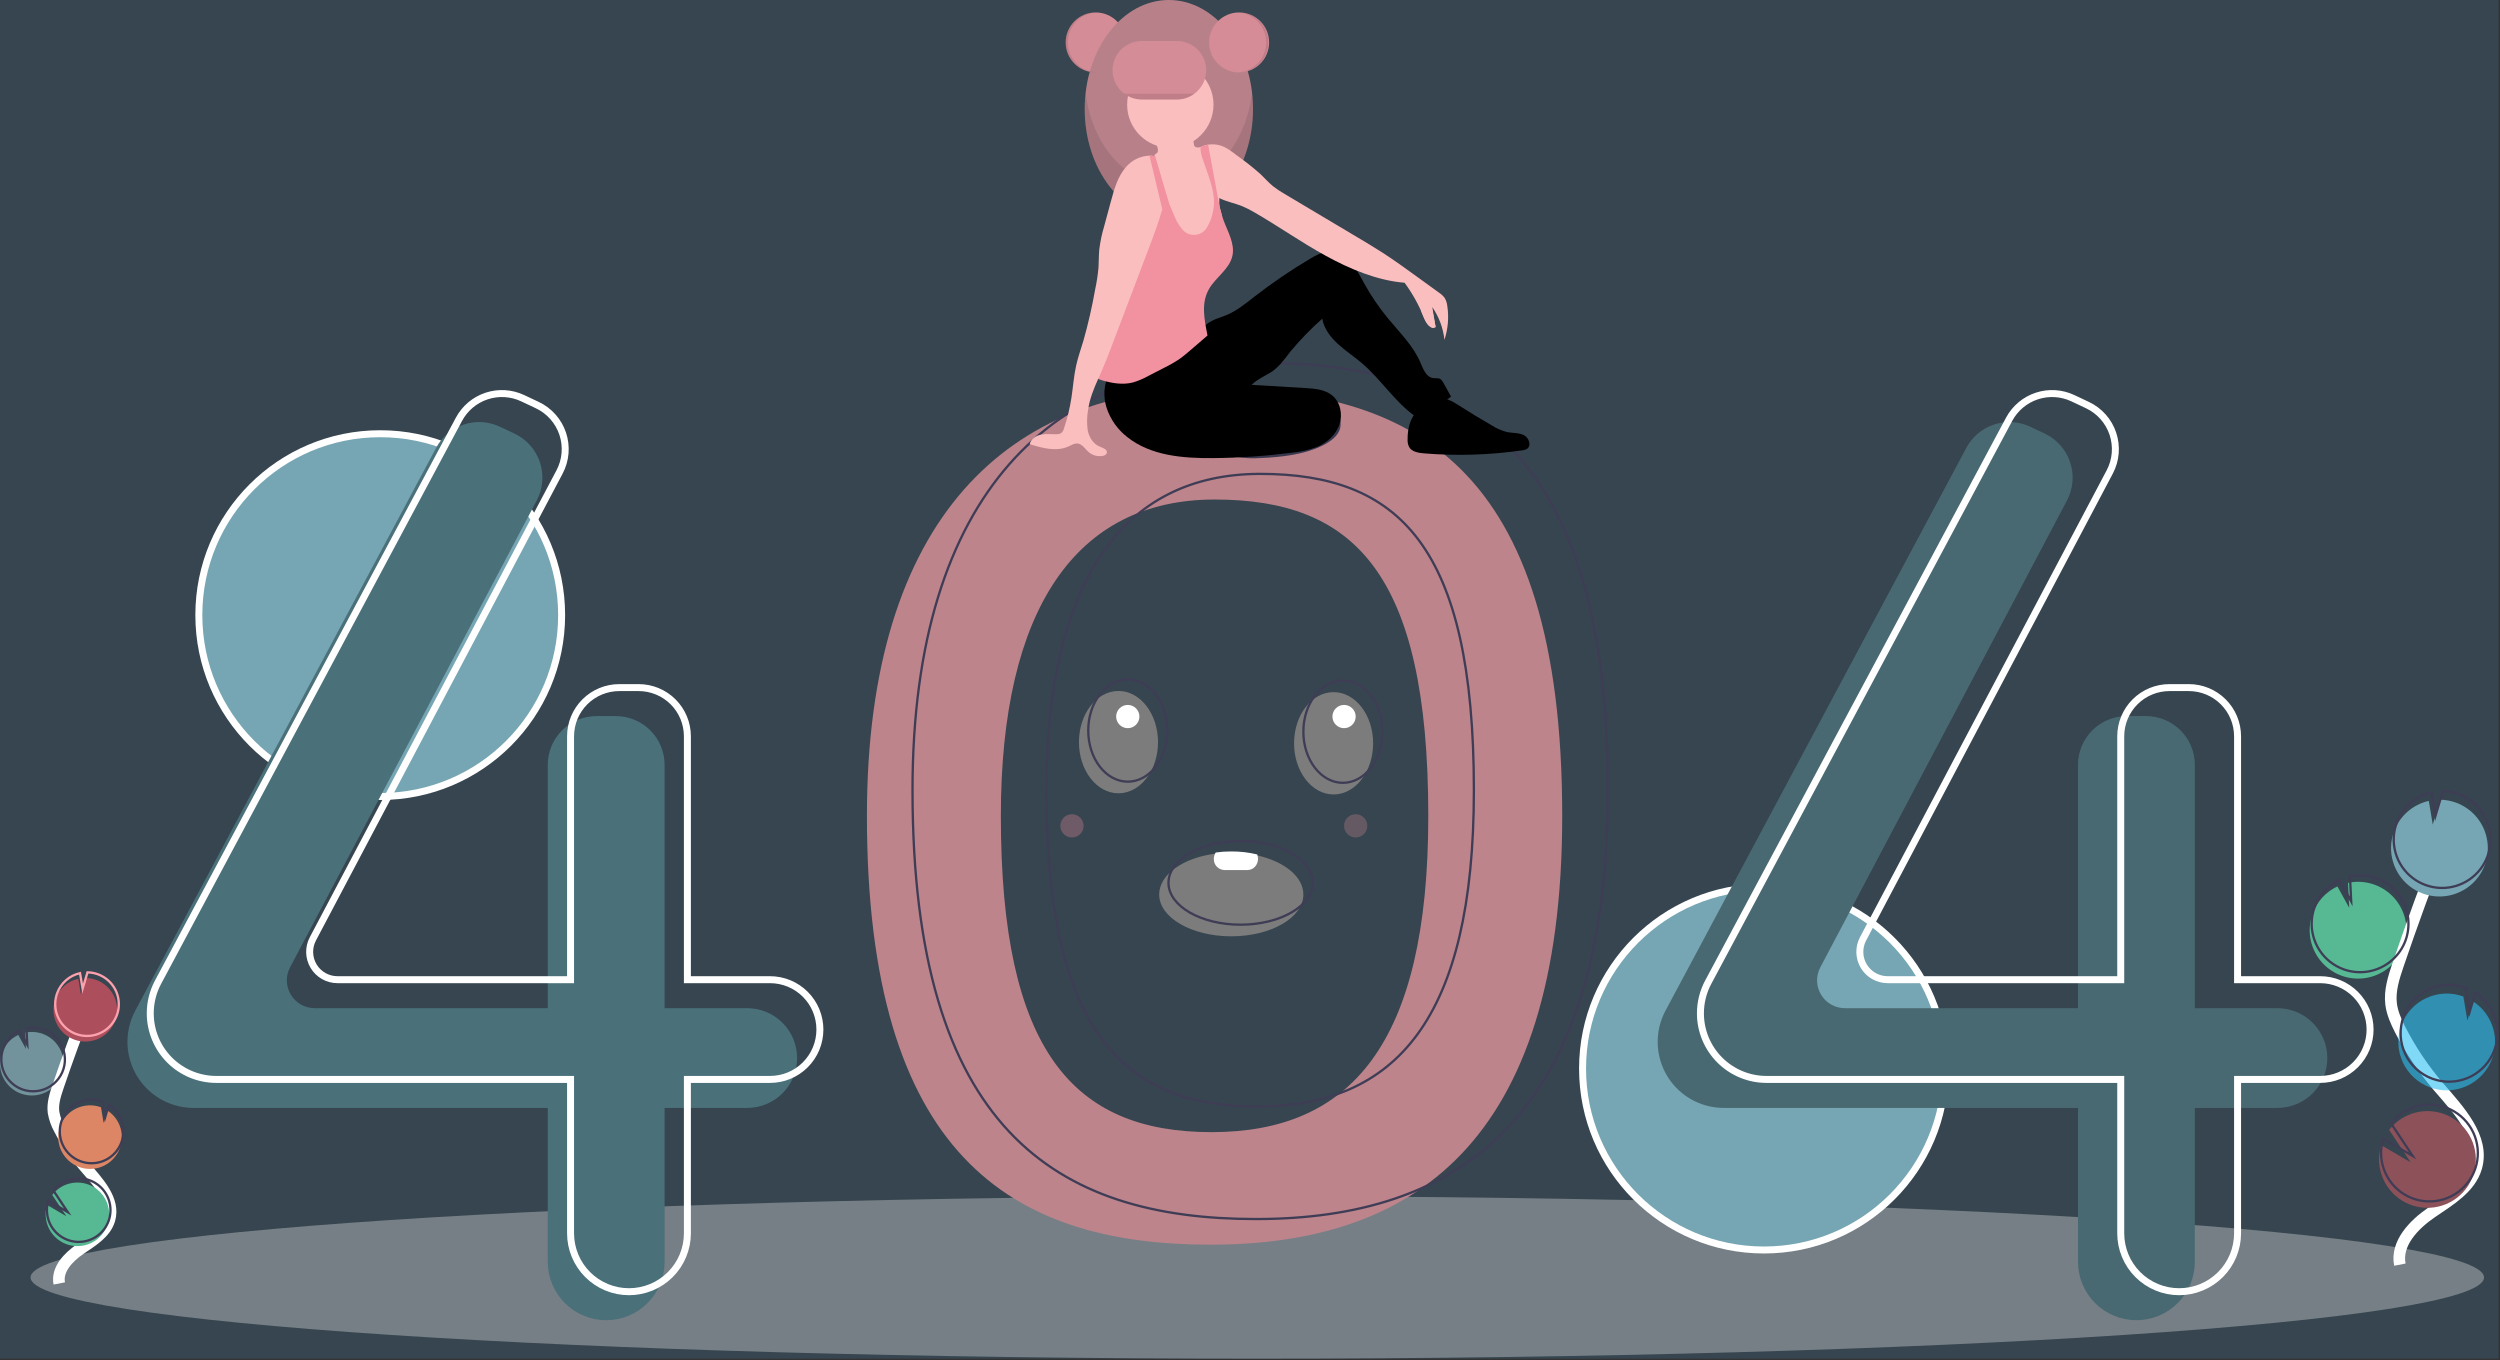 <svg width="1075" height="585" viewBox="0 0 1075 585" fill="none" xmlns="http://www.w3.org/2000/svg">
<rect x="0" y="0" width="1075" height="585" fill="#333333" stroke="none"/>
<g clip-path="url(#clip0)">
<rect width="1074.39" height="584.231" fill="#36454F"/>
<path d="M540.644 584.231C831.974 584.231 1068.14 568.596 1068.14 549.309C1068.14 530.023 831.974 514.388 540.644 514.388C249.313 514.388 13.144 530.023 13.144 549.309C13.144 568.596 249.313 584.231 540.644 584.231Z" fill="#757F85"/>
<circle cx="163.5" cy="264.5" r="78" fill="#76A6B3" stroke="white" stroke-width="3"/>
<circle cx="758.5" cy="459.5" r="78" fill="#76A6B3" stroke="white" stroke-width="3"/>
<path d="M520.426 167.01C434.482 167.01 372.775 222.149 372.775 350.808C372.775 496.621 434.482 535.218 520.426 535.218C606.37 535.218 671.753 492.945 671.753 350.808C671.753 198.868 606.37 167.01 520.426 167.01ZM520.991 486.818C461.464 486.818 430.365 451.895 430.365 350.902C430.365 261.79 462.737 214.797 522.264 214.797C581.791 214.797 614.163 245.665 614.163 350.902C614.163 449.349 580.518 486.818 520.991 486.818Z" fill="#BD848C"/>
<path d="M540.031 155.982C454.087 155.982 392.38 211.121 392.38 339.78C392.38 485.593 454.087 524.19 540.031 524.19C625.975 524.19 691.358 481.917 691.358 339.78C691.358 187.84 625.975 155.982 540.031 155.982ZM540.596 475.79C481.069 475.79 449.97 440.867 449.97 339.874C449.97 250.762 482.342 203.769 541.869 203.769C601.396 203.769 633.768 234.637 633.768 339.874C633.768 438.321 600.123 475.79 540.596 475.79V475.79Z" stroke="#3F3D56" stroke-miterlimit="10"/>
<path d="M321.311 433.517H285.777V328.877C285.777 323.32 283.569 317.989 279.639 314.059C275.709 310.129 270.379 307.922 264.821 307.922H256.495C253.743 307.922 251.018 308.464 248.475 309.517C245.933 310.57 243.623 312.113 241.677 314.059C239.731 316.005 238.187 318.315 237.134 320.858C236.081 323.4 235.539 326.125 235.539 328.877V433.517H135.309C133.247 433.517 131.22 432.984 129.425 431.97C127.629 430.955 126.127 429.494 125.062 427.728C123.998 425.962 123.408 423.951 123.35 421.89C123.292 419.829 123.768 417.788 124.731 415.965L230.813 215.184C232.136 212.681 232.938 209.936 233.17 207.114C233.402 204.293 233.06 201.453 232.165 198.768C231.27 196.082 229.839 193.605 227.961 191.487C226.082 189.37 223.793 187.654 221.233 186.445L214.971 183.488C210.108 181.192 204.549 180.853 199.443 182.541C194.338 184.23 190.077 187.816 187.542 192.558L58.16 434.591C55.957 438.712 54.804 443.314 54.804 447.987C54.804 451.719 55.539 455.414 56.967 458.861C58.395 462.309 60.488 465.441 63.127 468.08C65.766 470.719 68.898 472.812 72.346 474.24C75.793 475.668 79.488 476.403 83.22 476.403H235.539V542.57C235.539 545.869 236.189 549.135 237.451 552.183C238.713 555.23 240.563 557.999 242.896 560.332C245.229 562.664 247.998 564.515 251.045 565.777C254.093 567.039 257.359 567.689 260.658 567.689C263.956 567.689 267.223 567.039 270.27 565.777C273.318 564.515 276.087 562.664 278.42 560.332C280.752 557.999 282.602 555.23 283.865 552.183C285.127 549.135 285.777 545.869 285.777 542.57V476.403H321.311C326.998 476.403 332.452 474.144 336.474 470.122C340.495 466.101 342.754 460.647 342.754 454.96C342.754 449.273 340.495 443.819 336.474 439.797C332.452 435.776 326.998 433.517 321.311 433.517Z" fill="#4A707A"/>
<path d="M331.114 421.264H295.58V316.624C295.58 313.872 295.038 311.147 293.984 308.605C292.931 306.062 291.388 303.752 289.442 301.806C287.496 299.86 285.186 298.317 282.643 297.263C280.101 296.21 277.376 295.668 274.624 295.668H266.297C260.74 295.668 255.409 297.876 251.479 301.806C247.549 305.736 245.342 311.066 245.342 316.624V421.264H145.111C143.05 421.264 141.023 420.731 139.227 419.716C137.432 418.702 135.929 417.241 134.865 415.475C133.801 413.709 133.211 411.698 133.153 409.637C133.095 407.576 133.571 405.535 134.534 403.712L240.616 202.931C241.939 200.428 242.74 197.683 242.973 194.861C243.205 192.04 242.863 189.2 241.968 186.514C241.073 183.828 239.642 181.352 237.763 179.234C235.884 177.116 233.596 175.401 231.036 174.192L224.774 171.235C219.911 168.939 214.352 168.6 209.246 170.288C204.141 171.976 199.879 175.563 197.344 180.305L67.963 422.338C65.76 426.459 64.607 431.06 64.607 435.734C64.607 443.27 67.601 450.498 72.93 455.827C78.259 461.156 85.486 464.15 93.023 464.15H245.342V530.317C245.342 533.616 245.991 536.882 247.254 539.93C248.516 542.977 250.366 545.746 252.699 548.079C255.031 550.411 257.8 552.262 260.848 553.524C263.895 554.786 267.162 555.436 270.461 555.436C277.123 555.436 283.512 552.789 288.222 548.079C292.933 543.368 295.58 536.979 295.58 530.317V464.15H331.114C333.93 464.15 336.718 463.595 339.32 462.517C341.921 461.44 344.285 459.86 346.276 457.869C348.268 455.878 349.847 453.514 350.925 450.913C352.002 448.311 352.557 445.523 352.557 442.707C352.557 439.891 352.002 437.102 350.925 434.501C349.847 431.899 348.268 429.535 346.276 427.544C344.285 425.553 341.921 423.973 339.32 422.896C336.718 421.818 333.93 421.264 331.114 421.264Z" stroke="white" stroke-width="3" stroke-miterlimit="10"/>
<path d="M979.308 433.517H943.773V328.877C943.773 323.32 941.566 317.989 937.636 314.059C933.706 310.129 928.375 307.922 922.818 307.922H914.491C911.739 307.922 909.014 308.464 906.472 309.517C903.929 310.57 901.619 312.113 899.673 314.059C897.727 316.005 896.184 318.315 895.131 320.858C894.077 323.4 893.535 326.125 893.535 328.877V433.517H793.305C791.243 433.517 789.216 432.984 787.421 431.97C785.626 430.955 784.123 429.494 783.059 427.728C781.995 425.962 781.405 423.951 781.347 421.89C781.289 419.829 781.764 417.788 782.728 415.965L888.81 215.184C890.133 212.681 890.934 209.936 891.167 207.114C891.399 204.293 891.057 201.453 890.162 198.768C889.266 196.082 887.836 193.605 885.957 191.487C884.078 189.37 881.79 187.654 879.23 186.445L872.967 183.488C868.105 181.192 862.546 180.853 857.44 182.541C852.334 184.23 848.073 187.816 845.538 192.558L716.157 434.591C713.953 438.712 712.801 443.314 712.801 447.987C712.801 455.523 715.795 462.751 721.124 468.08C726.453 473.409 733.68 476.403 741.217 476.403H893.535V542.57C893.535 549.232 896.182 555.621 900.893 560.332C905.603 565.043 911.992 567.689 918.654 567.689C925.316 567.689 931.705 565.043 936.416 560.332C941.127 555.621 943.773 549.232 943.773 542.57V476.403H979.308C984.995 476.403 990.449 474.144 994.47 470.122C998.492 466.101 1000.75 460.647 1000.75 454.96C1000.75 449.273 998.492 443.819 994.47 439.797C990.449 435.776 984.995 433.517 979.308 433.517Z" fill="#496972"/>
<path d="M997.688 421.264H962.153V316.624C962.153 311.066 959.946 305.736 956.016 301.806C952.086 297.876 946.755 295.668 941.198 295.668H932.871C930.119 295.668 927.394 296.21 924.852 297.263C922.309 298.317 919.999 299.86 918.053 301.806C916.107 303.752 914.564 306.062 913.51 308.605C912.457 311.147 911.915 313.872 911.915 316.624V421.264H811.685C809.623 421.264 807.596 420.731 805.801 419.716C804.006 418.702 802.503 417.241 801.439 415.475C800.374 413.709 799.785 411.698 799.727 409.637C799.669 407.576 800.144 405.535 801.108 403.712L907.19 202.931C908.513 200.428 909.314 197.683 909.547 194.861C909.779 192.04 909.437 189.2 908.542 186.514C907.646 183.828 906.216 181.352 904.337 179.234C902.458 177.116 900.17 175.401 897.61 174.192L891.347 171.235C886.485 168.939 880.925 168.6 875.82 170.288C870.714 171.976 866.453 175.563 863.918 180.305L734.536 422.338C732.333 426.459 731.181 431.06 731.181 435.734C731.181 443.27 734.174 450.498 739.503 455.827C744.832 461.156 752.06 464.15 759.596 464.15H911.915V530.317C911.915 536.979 914.562 543.368 919.272 548.079C923.983 552.789 930.372 555.436 937.034 555.436C943.696 555.436 950.085 552.789 954.796 548.079C959.507 543.368 962.153 536.979 962.153 530.317V464.15H997.688C1000.5 464.15 1003.29 463.595 1005.89 462.517C1008.5 461.44 1010.86 459.86 1012.85 457.869C1014.84 455.878 1016.42 453.514 1017.5 450.913C1018.58 448.311 1019.13 445.523 1019.13 442.707C1019.13 437.02 1016.87 431.565 1012.85 427.544C1008.83 423.523 1003.37 421.264 997.688 421.264Z" stroke="white" stroke-width="3" stroke-miterlimit="10"/>
<path d="M471.141 31.152C478.266 31.152 484.042 25.376 484.042 18.25C484.042 11.125 478.266 5.349 471.141 5.349C464.016 5.349 458.24 11.125 458.24 18.25C458.24 25.376 464.016 31.152 471.141 31.152Z" fill="#D48C97"/>
<path d="M502.607 93.769C522.592 93.769 538.793 72.778 538.793 46.885C538.793 20.991 522.592 0 502.607 0C482.622 0 466.421 20.991 466.421 46.885C466.421 72.778 482.622 93.769 502.607 93.769Z" fill="#B8818A"/>
<path opacity="0.1" d="M502.608 79.61C484.48 79.61 469.466 62.339 466.832 39.805C466.558 42.155 466.421 44.519 466.421 46.885C466.421 72.778 482.623 93.769 502.608 93.769C522.593 93.769 538.794 72.778 538.794 46.885C538.794 44.519 538.657 42.155 538.383 39.805C535.749 62.339 520.735 79.61 502.608 79.61Z" fill="black"/>
<path d="M576.242 184.189C575.465 187.382 572.114 189.94 568.403 191.727C560.601 195.483 550.978 196.605 541.643 196.981C539.262 197.126 536.873 197.081 534.499 196.849C529.898 196.404 525.582 194.42 522.248 191.217C522.01 191.062 521.816 190.849 521.682 190.599C521.549 190.348 521.481 190.067 521.486 189.783C521.49 189.499 521.566 189.221 521.707 188.975C521.848 188.728 522.05 188.521 522.292 188.374C527.262 182.915 535.554 179.567 543.908 177.157C550.243 175.33 561.29 170.597 568.198 171.235C574.89 171.854 577.223 180.157 576.242 184.189Z" fill="#3F3D56"/>
<path opacity="0.1" d="M576.242 184.189C575.465 187.382 572.114 189.94 568.403 191.727C560.601 195.483 550.978 196.605 541.643 196.981C539.262 197.126 536.873 197.081 534.499 196.849C529.898 196.404 525.582 194.42 522.248 191.217C522.01 191.062 521.816 190.849 521.682 190.599C521.549 190.348 521.481 190.067 521.486 189.783C521.49 189.499 521.566 189.221 521.707 188.975C521.848 188.728 522.05 188.521 522.292 188.374C527.262 182.915 535.554 179.567 543.908 177.157C550.243 175.33 561.29 170.597 568.198 171.235C574.89 171.854 577.223 180.157 576.242 184.189Z" fill="black"/>
<path d="M477.044 160.321C474.662 164.989 474.231 170.411 475.845 175.396C477.487 180.344 480.559 184.693 484.674 187.893C494.769 195.985 508.662 197.098 521.599 196.986C532.937 196.887 544.259 196.111 555.504 194.662C559.273 194.328 562.976 193.468 566.506 192.108C570.728 190.281 574.439 186.93 575.942 182.582C577.445 178.234 576.378 172.909 572.808 170.008C569.671 167.458 565.345 167.107 561.31 166.865L538.222 165.477C540.503 163.169 543.541 161.863 546.318 160.185C550.004 157.959 552.452 154.22 555.131 150.85C559.26 145.916 563.752 141.297 568.57 137.033C569.321 141.344 572.048 144.883 575.257 147.857C578.467 150.831 582.166 153.226 585.501 156.057C593.58 162.916 599.397 172.224 607.893 178.558C613.738 177.022 619.202 174.294 623.942 170.546L620.64 164.564C620.365 163.949 619.936 163.414 619.395 163.011C618.461 162.436 617.256 162.733 616.17 162.57C613.27 162.135 612.003 158.786 610.864 156.083C607.739 148.661 601.756 142.903 596.647 136.679C592.875 132.084 589.529 127.157 586.651 121.956C584.934 118.854 583.363 115.625 581.033 112.953C578.704 110.281 575.44 108.18 571.895 108.172C568.763 108.166 565.874 109.756 563.181 111.355C554.978 116.227 547.086 121.604 539.55 127.454C535.607 130.516 531.687 133.751 527.061 135.628C525.114 136.419 523.061 136.959 521.192 137.92C517.919 139.605 515.435 142.455 512.761 144.985C503.223 154.008 490.165 159.854 477.044 160.321Z" fill="black"/>
<path d="M525.32 96.098C525.213 98.856 524.626 101.575 523.586 104.131C523.059 105.407 522.275 106.56 521.282 107.518C520.29 108.477 519.111 109.221 517.818 109.704C515.983 110.196 514.059 110.258 512.195 109.887C510.57 109.717 509.004 109.183 507.614 108.326C505.449 106.837 504.37 104.182 503.976 101.583C503.583 98.987 503.759 96.334 503.507 93.719C503.262 91.607 502.86 89.516 502.305 87.464C502.135 86.781 501.962 86.101 501.792 85.421C501.626 84.742 501.462 84.062 501.311 83.382C501.173 82.744 501.044 82.102 500.933 81.457C500.842 80.912 500.76 80.365 500.701 79.814C500.645 78.182 500.374 76.564 499.892 75.003C499.44 73.991 498.874 73.033 498.205 72.149C497.919 71.74 497.642 71.331 497.387 70.906C496.65 69.802 496.307 68.482 496.415 67.159C496.445 66.954 496.495 66.753 496.563 66.558C496.588 66.482 496.616 66.406 496.648 66.334C496.931 66.257 497.191 66.112 497.405 65.912C497.62 65.712 497.782 65.463 497.878 65.186C497.986 64.59 497.935 63.977 497.73 63.408C497.495 62.612 497.173 61.845 496.771 61.12C496.506 60.642 495.609 59.78 495.603 59.232C495.59 58.131 497.743 57.243 498.614 56.809C501.275 55.477 504.242 54.875 507.211 55.066C509.115 55.195 511.179 55.78 512.23 57.376C513.174 58.813 513.048 60.676 513.451 62.347C513.493 62.59 513.596 62.818 513.75 63.011C513.955 63.198 514.213 63.317 514.489 63.351C514.955 63.444 515.433 63.463 515.905 63.408H515.908C516.033 63.398 516.157 63.38 516.28 63.354C517.015 63.218 517.71 62.918 518.312 62.476C518.703 62.372 519.096 62.287 519.492 62.221C519.508 62.22 519.524 62.217 519.54 62.212C521.116 67.187 521.321 72.52 522.611 77.586C523.249 80.107 524.165 82.596 524.294 85.189C524.304 85.302 524.307 85.418 524.31 85.535C524.329 86.369 524.263 87.209 524.297 88.039C524.309 88.413 524.351 88.786 524.423 89.153C524.564 89.744 524.74 90.326 524.949 90.897L524.958 90.925C525.018 91.107 525.074 91.293 525.122 91.479C525.156 91.614 525.188 91.746 525.213 91.882L525.216 91.891C525.449 93.281 525.484 94.698 525.32 96.098Z" fill="#FBBEBE"/>
<path d="M503.237 63.562C513.49 63.562 521.802 55.25 521.802 44.997C521.802 34.744 513.49 26.432 503.237 26.432C492.983 26.432 484.671 34.744 484.671 44.997C484.671 55.25 492.983 63.562 503.237 63.562Z" fill="#FBBEBE"/>
<path d="M621.103 146.148C620.565 141.083 618.764 136.234 615.867 132.045C616.348 134.909 616.831 137.771 617.314 140.632C616.713 140.806 616.075 140.801 615.477 140.617C614.878 140.433 614.347 140.079 613.948 139.597C613.166 138.621 612.568 137.511 612.182 136.321C610.073 131.085 607.315 126.135 603.973 121.586C592.154 120.601 580.47 115.702 570.077 109.99C559.681 104.282 549.951 97.439 539.693 91.488C537.915 90.413 536.062 89.467 534.149 88.656C530.939 87.369 527.337 86.702 524.294 85.189C524.089 85.088 523.885 84.981 523.683 84.871C522.996 84.497 522.345 84.06 521.739 83.565C521.411 83.299 521.1 83.013 520.807 82.709C519.289 80.943 518.085 78.929 517.248 76.756C515.615 73.143 515.033 68.785 513.403 65.173C514.152 64.473 514.994 63.879 515.905 63.408H515.908C516.04 63.339 516.172 63.272 516.308 63.209C516.953 62.906 517.623 62.66 518.312 62.476C518.702 62.372 519.096 62.288 519.492 62.221C519.508 62.22 519.524 62.217 519.539 62.212C521.378 61.912 523.261 62.061 525.03 62.646C527.617 63.521 529.797 65.267 531.972 66.919C535.504 69.408 538.892 72.095 542.119 74.968C543.913 76.686 545.549 78.574 547.478 80.135C549.081 81.372 550.771 82.492 552.535 83.486C562.972 89.704 573.411 95.921 583.85 102.136C587.384 104.241 590.92 106.347 594.376 108.574C599.624 111.96 604.684 115.629 609.74 119.295C612.72 121.454 615.699 123.613 618.677 125.774C619.654 126.397 620.512 127.19 621.21 128.115C621.827 129.165 622.21 130.336 622.333 131.548C623.081 136.444 622.659 141.447 621.103 146.148Z" fill="#FBBEBE"/>
<path d="M529.923 110.06C528.671 115.676 522.994 119.072 520.027 124.005C516.339 130.129 517.843 137.246 519.228 144.26C516.698 146.441 514.167 148.622 511.635 150.802C510.238 152.001 508.841 153.206 507.337 154.267C505.144 155.736 502.852 157.052 500.477 158.206C498.237 159.358 495.996 160.511 493.756 161.664C491.673 162.835 489.466 163.77 487.176 164.452C482.762 165.585 478.073 164.792 473.706 163.48C473.191 163.345 472.695 163.143 472.233 162.879C471.961 162.716 471.723 162.501 471.535 162.246C471.104 161.474 470.947 160.579 471.091 159.707C471.534 152.357 473.331 145.16 475.122 138.017C476.079 133.732 477.365 129.527 478.97 125.44C480.544 121.938 482.353 118.547 484.385 115.289C486.628 111.191 489.285 107.333 492.315 103.776C493.79 102.407 495.031 100.806 495.99 99.037C497.107 96.488 496.676 93.565 496.903 90.79C497.076 88.704 497.629 86.669 498.536 84.783V84.78C499.02 83.764 499.604 82.798 500.279 81.897C500.584 82.608 500.889 83.319 501.195 84.028C501.396 84.493 501.595 84.958 501.792 85.421C502.05 86.019 502.306 86.615 502.56 87.209C503.293 88.914 504.026 90.619 504.757 92.322C505.547 94.468 506.672 96.474 508.092 98.266C508.741 99.184 509.617 99.918 510.634 100.396C511.651 100.874 512.775 101.08 513.895 100.994C515.016 100.908 516.095 100.533 517.028 99.906C517.96 99.278 518.714 98.419 519.215 97.413C520.273 95.536 521.039 93.508 521.487 91.4C522.109 88.834 522.194 86.166 521.739 83.565C520.981 78.556 518.85 73.439 517.302 68.785C516.672 67.234 516.307 65.587 516.223 63.914C516.226 63.726 516.245 63.539 516.279 63.354C516.289 63.307 516.298 63.257 516.308 63.209C516.953 62.906 517.624 62.66 518.312 62.476C518.702 62.373 519.096 62.288 519.492 62.221C520.855 69.597 522.219 76.973 523.586 84.349C523.618 84.522 523.652 84.695 523.684 84.871C523.879 85.928 524.077 86.985 524.297 88.04C524.495 88.996 524.709 89.95 524.949 90.897L524.958 90.925C525.04 91.246 525.125 91.564 525.213 91.882L525.216 91.891C525.458 92.76 525.729 93.622 526.034 94.471C527.884 99.591 531.11 104.745 529.923 110.06Z" fill="#F291A0"/>
<path d="M605.267 188.993C605.209 190.075 605.419 191.154 605.877 192.136C607.039 194.259 609.827 194.742 612.24 194.941C626.332 196.099 640.51 195.667 654.505 193.653C655.265 193.601 656.001 193.372 656.657 192.985C658.647 191.59 657.42 188.19 655.247 187.102C653.074 186.013 650.496 186.276 648.112 185.804C645.743 185.208 643.488 184.23 641.434 182.908C636.599 180.13 631.835 177.234 627.141 174.22C624.346 172.425 621.048 170.51 617.901 171.574C609.376 174.458 605.211 179.796 605.267 188.993Z" fill="black"/>
<path d="M501.383 82.989V82.992C501.361 83.124 501.339 83.254 501.311 83.382C501.276 83.597 501.235 83.814 501.194 84.028C500.804 86.026 500.326 88.014 499.775 89.99C498.265 95.45 496.242 100.821 494.234 106.114C488.847 120.305 483.459 134.497 478.07 148.691C476.71 152.265 475.354 155.843 473.809 159.345C473.293 160.513 472.761 161.689 472.233 162.879C470.338 167.136 468.52 171.532 467.916 176.063C467.352 179.045 467.287 182.1 467.724 185.103C468.328 188.074 470.131 190.975 472.953 192.073C474.332 192.611 476.304 193.332 475.927 194.764C475.722 195.55 474.829 195.934 474.026 196.066C472.967 196.235 471.883 196.169 470.852 195.872C469.821 195.575 468.868 195.055 468.06 194.348C466.553 193.011 465.395 190.931 463.391 190.708C462.003 190.557 460.726 191.387 459.454 191.969C454.269 194.339 448.227 192.681 442.78 190.997C443.208 188.791 445.423 187.338 447.623 186.897C449.822 186.453 452.097 186.768 454.341 186.708C455.059 186.747 455.772 186.563 456.383 186.183C456.931 185.68 457.314 185.025 457.484 184.301C458.93 180.019 460.004 175.621 460.697 171.155C461.421 166.488 461.723 161.749 462.755 157.139C463.557 153.543 464.797 150.06 465.861 146.529C467.917 139.26 469.606 131.892 470.921 124.452C471.585 121.362 472.061 118.233 472.346 115.085C472.525 112.473 472.44 109.849 472.692 107.246C473.115 103.861 473.821 100.517 474.803 97.25C475.766 93.684 476.728 90.121 477.689 86.561C479.114 81.29 480.644 75.815 484.256 71.718C485.511 70.276 487.048 69.106 488.773 68.283C490.498 67.459 492.374 66.998 494.284 66.929C495.001 66.928 495.715 67.005 496.415 67.159C496.531 67.187 496.647 67.215 496.764 67.247C497.526 67.446 498.258 67.749 498.938 68.147C500.052 67.439 500.618 67.687 501.358 68.779C502.006 69.934 502.312 71.251 502.239 72.574C502.301 76.066 502.015 79.555 501.383 82.989Z" fill="#FBBEBE"/>
<path d="M502.607 87.162L502.56 87.209L502.305 87.464L499.776 89.99L498.536 84.783L494.285 66.929C495.001 66.928 495.715 67.005 496.415 67.158C496.445 66.954 496.495 66.753 496.563 66.557L496.764 67.246L498.205 72.149L500.933 81.457L501.383 82.989V82.992L502.607 87.162Z" fill="#F291A0"/>
<path d="M518.661 30.203C518.659 31.856 518.331 33.493 517.696 35.019C517.062 36.545 516.132 37.932 514.961 39.099C514.537 39.523 514.082 39.916 513.601 40.275C511.43 41.912 508.785 42.798 506.065 42.799H490.969C487.633 42.794 484.436 41.465 482.079 39.105C479.722 36.744 478.398 33.545 478.398 30.209C478.398 26.873 479.722 23.674 482.079 21.313C484.436 18.953 487.633 17.624 490.969 17.619H506.065C509.401 17.627 512.598 18.956 514.958 21.313C517.318 23.671 518.65 26.867 518.661 30.203Z" fill="#D48C97"/>
<path d="M532.815 31.152C539.94 31.152 545.716 25.376 545.716 18.25C545.716 11.125 539.94 5.349 532.815 5.349C525.69 5.349 519.914 11.125 519.914 18.25C519.914 25.376 525.69 31.152 532.815 31.152Z" fill="#D58C97"/>
<path opacity="0.1" d="M532.5 5.349C532.342 5.349 532.185 5.356 532.028 5.361C535.366 5.483 538.526 6.894 540.844 9.298C543.162 11.701 544.457 14.911 544.457 18.25C544.457 21.59 543.162 24.799 540.844 27.203C538.526 29.607 535.366 31.018 532.028 31.14C532.185 31.145 532.342 31.152 532.5 31.152C535.922 31.152 539.203 29.792 541.623 27.373C544.042 24.953 545.401 21.672 545.401 18.25C545.401 14.829 544.042 11.547 541.623 9.128C539.203 6.709 535.922 5.349 532.5 5.349Z" fill="black"/>
<path opacity="0.1" d="M471.141 5.349C471.3 5.349 471.456 5.356 471.613 5.361C468.276 5.483 465.116 6.894 462.798 9.298C460.479 11.701 459.184 14.911 459.184 18.25C459.184 21.59 460.479 24.799 462.798 27.203C465.116 29.607 468.276 31.018 471.613 31.14C471.456 31.145 471.3 31.152 471.141 31.152C467.722 31.149 464.443 29.788 462.026 27.369C459.609 24.95 458.251 21.67 458.251 18.25C458.251 14.831 459.609 11.551 462.026 9.132C464.443 6.713 467.722 5.352 471.141 5.349Z" fill="black"/>
<path opacity="0.1" d="M513.601 40.275C511.429 41.912 508.784 42.798 506.065 42.799H490.969C488.25 42.798 485.605 41.912 483.433 40.275H513.601Z" fill="black"/>
<path d="M611.085 133.756C611.085 133.756 614.338 143.128 617.314 140.632L614.942 128.382L611.085 133.756Z" fill="#FBBEBE"/>
<path d="M1006.86 419.55C1009.89 420.651 1013.14 421.034 1016.34 420.667C1019.54 420.301 1022.62 419.196 1025.32 417.439C1028.02 415.683 1030.28 413.322 1031.91 410.544C1033.55 407.766 1034.51 404.647 1034.74 401.431C1034.96 398.216 1034.43 394.992 1033.2 392.015C1031.96 389.038 1030.05 386.388 1027.62 384.275C1025.19 382.161 1022.3 380.642 1019.17 379.837C1016.05 379.032 1012.79 378.962 1009.64 379.634L1010.16 390.347L1005.09 381.166C1000.11 383.503 996.271 387.72 994.405 392.889C993.742 394.699 993.338 396.595 993.207 398.519C992.887 403.032 994.048 407.527 996.512 411.322C998.976 415.117 1002.61 418.006 1006.86 419.55Z" fill="#57B894"/>
<path d="M1031.94 543.793C1030.15 534.683 1037.9 526.606 1045.56 521.357C1053.22 516.107 1062.17 510.949 1064.78 502.04C1068.53 489.236 1057.35 477.51 1048.64 467.398C1042.19 459.894 1036.64 451.65 1032.12 442.841C1030.31 439.308 1028.65 435.615 1028.17 431.674C1027.48 425.999 1029.31 420.351 1031.14 414.938C1037.26 396.903 1043.8 379.02 1050.77 361.288" stroke="white" stroke-width="5" stroke-miterlimit="10"/>
<path d="M1007.72 416.792C1010.75 417.893 1013.99 418.276 1017.2 417.909C1020.4 417.543 1023.47 416.438 1026.17 414.682C1028.88 412.925 1031.13 410.565 1032.77 407.787C1034.4 405.009 1035.37 401.889 1035.59 398.673C1035.82 395.458 1035.29 392.234 1034.06 389.257C1032.82 386.28 1030.91 383.63 1028.48 381.517C1026.04 379.403 1023.15 377.884 1020.03 377.079C1016.91 376.274 1013.64 376.204 1010.49 376.876L1011.01 387.589L1005.95 378.408C1000.97 380.745 997.128 384.962 995.261 390.131C994.598 391.941 994.195 393.837 994.064 395.761C993.744 400.274 994.904 404.769 997.369 408.564C999.833 412.359 1003.47 415.248 1007.72 416.792V416.792Z" stroke="#3F3D56" stroke-miterlimit="10"/>
<path d="M1029.4 357.588C1030.59 354.308 1032.58 351.38 1035.2 349.073C1037.82 346.767 1040.97 345.157 1044.38 344.391L1046.09 354.574L1049.27 343.879C1053.68 343.944 1057.96 345.41 1061.48 348.064C1065 350.718 1067.59 354.423 1068.87 358.645C1070.15 362.866 1070.06 367.386 1068.6 371.551C1067.15 375.715 1064.41 379.31 1060.78 381.815C1057.15 384.32 1052.81 385.607 1048.4 385.489C1043.99 385.371 1039.73 383.854 1036.24 381.158C1032.75 378.462 1030.21 374.726 1028.98 370.49C1027.74 366.253 1027.89 361.735 1029.4 357.588H1029.4Z" fill="#76A6B3"/>
<path d="M1030.54 353.911C1031.73 350.631 1033.72 347.703 1036.34 345.396C1038.96 343.09 1042.12 341.479 1045.52 340.713L1047.23 350.897L1050.41 340.201C1054.82 340.267 1059.1 341.732 1062.62 344.387C1066.15 347.041 1068.73 350.746 1070.02 354.968C1071.3 359.189 1071.2 363.709 1069.75 367.873C1068.29 372.038 1065.55 375.633 1061.92 378.138C1058.29 380.643 1053.96 381.93 1049.55 381.812C1045.14 381.694 1040.88 380.177 1037.38 377.481C1033.89 374.785 1031.35 371.049 1030.12 366.813C1028.89 362.576 1029.04 358.058 1030.54 353.911H1030.54Z" stroke="#3F3D56" stroke-miterlimit="10"/>
<path d="M1044.99 467.604C1049.79 469.347 1055.07 469.261 1059.82 467.363C1064.56 465.464 1068.44 461.886 1070.72 457.311C1072.99 452.735 1073.51 447.482 1072.16 442.553C1070.81 437.623 1067.7 433.362 1063.41 430.582L1060.97 438.801L1059.24 428.497C1059.22 428.489 1059.2 428.482 1059.18 428.477C1056.61 427.543 1053.89 427.125 1051.16 427.246C1048.42 427.367 1045.74 428.025 1043.27 429.182C1040.79 430.339 1038.56 431.973 1036.72 433.991C1034.87 436.008 1033.44 438.369 1032.51 440.94C1031.58 443.51 1031.16 446.238 1031.29 448.97C1031.41 451.701 1032.07 454.381 1033.23 456.857C1034.39 459.334 1036.02 461.557 1038.04 463.401C1040.06 465.245 1042.42 466.674 1044.99 467.604Z" fill="#2EBFF3" fill-opacity="0.6"/>
<path d="M1045.98 463.88C1050.79 465.622 1056.06 465.536 1060.81 463.638C1065.55 461.74 1069.43 458.162 1071.71 453.586C1073.98 449.011 1074.5 443.758 1073.15 438.828C1071.8 433.899 1068.69 429.638 1064.4 426.857L1061.96 435.076L1060.23 424.772C1060.21 424.764 1060.19 424.758 1060.17 424.752C1057.61 423.818 1054.88 423.4 1052.15 423.521C1049.41 423.642 1046.73 424.3 1044.26 425.457C1041.78 426.615 1039.55 428.249 1037.71 430.266C1035.86 432.284 1034.43 434.645 1033.5 437.215C1032.57 439.785 1032.15 442.514 1032.28 445.245C1032.4 447.976 1033.06 450.656 1034.22 453.133C1035.38 455.609 1037.01 457.833 1039.03 459.677C1041.05 461.521 1043.41 462.949 1045.98 463.88H1045.98Z" stroke="#3F3D56" stroke-miterlimit="10"/>
<path d="M1023.32 502.167C1024.15 506.867 1026.57 511.14 1030.17 514.27C1033.77 517.4 1038.34 519.195 1043.11 519.356C1047.88 519.517 1052.56 518.032 1056.37 515.152C1060.17 512.272 1062.87 508.171 1064.01 503.537C1065.15 498.903 1064.66 494.018 1062.63 489.701C1060.59 485.384 1057.14 481.897 1052.84 479.826C1048.54 477.755 1043.66 477.225 1039.01 478.326C1034.37 479.426 1030.25 482.09 1027.33 485.87L1036.61 499.826L1023.94 492.418C1022.95 495.572 1022.74 498.915 1023.32 502.167Z" fill="#8D515A"/>
<path d="M1024.18 499.409C1025.01 504.109 1027.42 508.382 1031.03 511.512C1034.63 514.642 1039.2 516.437 1043.97 516.598C1048.74 516.759 1053.42 515.274 1057.22 512.394C1061.03 509.514 1063.73 505.413 1064.87 500.779C1066.01 496.145 1065.52 491.26 1063.49 486.943C1061.45 482.626 1058 479.139 1053.7 477.068C1049.4 474.997 1044.52 474.467 1039.87 475.568C1035.23 476.668 1031.1 479.332 1028.19 483.112L1037.46 497.068L1024.79 489.661C1023.81 492.814 1023.6 496.157 1024.18 499.409Z" stroke="#3F3D56" stroke-miterlimit="10"/>
<path d="M9.007 470.249C10.998 470.972 13.129 471.224 15.233 470.983C17.337 470.743 19.356 470.017 21.132 468.862C22.907 467.708 24.391 466.157 25.465 464.332C26.539 462.507 27.174 460.457 27.321 458.345C27.468 456.232 27.122 454.114 26.31 452.158C25.499 450.202 24.244 448.461 22.645 447.073C21.046 445.684 19.146 444.686 17.096 444.157C15.045 443.628 12.9 443.582 10.829 444.024L11.171 451.062L7.841 445.03C4.573 446.566 2.048 449.336 0.821 452.732C0.386 453.922 0.121 455.167 0.035 456.431C-0.175 459.397 0.587 462.35 2.206 464.843C3.825 467.337 6.213 469.234 9.007 470.249Z" fill="#72939B"/>
<path d="M25.484 551.879C24.308 545.893 29.402 540.587 34.433 537.138C39.464 533.689 45.343 530.3 47.059 524.446C49.526 516.034 42.178 508.33 36.458 501.686C32.214 496.756 28.57 491.34 25.602 485.551C24.311 483.278 23.432 480.794 23.005 478.215C22.554 474.486 23.752 470.775 24.959 467.219C28.979 455.37 33.278 443.62 37.855 431.97" stroke="white" stroke-width="5" stroke-miterlimit="10"/>
<path d="M9.571 468.437C11.561 469.16 13.692 469.412 15.796 469.171C17.9 468.931 19.92 468.205 21.695 467.05C23.471 465.896 24.954 464.345 26.028 462.52C27.102 460.695 27.737 458.645 27.884 456.533C28.031 454.42 27.685 452.302 26.873 450.346C26.062 448.39 24.807 446.649 23.208 445.261C21.609 443.872 19.709 442.874 17.659 442.345C15.608 441.816 13.463 441.77 11.392 442.212L11.734 449.25L8.404 443.218C5.136 444.754 2.611 447.524 1.385 450.92C0.949 452.11 0.684 453.355 0.598 454.619C0.388 457.585 1.15 460.538 2.769 463.031C4.388 465.525 6.776 467.422 9.571 468.437V468.437Z" stroke="#3F3D56" stroke-miterlimit="10"/>
<path d="M23.812 429.539C24.593 427.384 25.904 425.46 27.624 423.945C29.344 422.429 31.418 421.371 33.654 420.868L34.78 427.559L36.868 420.532C39.766 420.575 42.575 421.537 44.891 423.281C47.206 425.025 48.907 427.46 49.749 430.233C50.59 433.007 50.528 435.976 49.572 438.712C48.616 441.449 46.815 443.81 44.429 445.456C42.044 447.102 39.197 447.948 36.299 447.87C33.402 447.793 30.604 446.796 28.309 445.025C26.015 443.254 24.343 440.799 23.535 438.016C22.727 435.232 22.824 432.264 23.812 429.539Z" fill="#AD4E5C"/>
<path d="M24.563 427.123C25.344 424.968 26.655 423.044 28.375 421.529C30.095 420.013 32.169 418.955 34.405 418.452L35.531 425.143L37.619 418.116C40.517 418.158 43.326 419.121 45.642 420.865C47.957 422.609 49.658 425.044 50.5 427.817C51.341 430.591 51.279 433.56 50.323 436.296C49.367 439.033 47.566 441.394 45.18 443.04C42.795 444.686 39.947 445.532 37.05 445.454C34.153 445.377 31.355 444.38 29.061 442.609C26.766 440.838 25.094 438.383 24.286 435.599C23.477 432.816 23.575 429.848 24.563 427.123Z" stroke="#FCA1AE" stroke-miterlimit="10"/>
<path d="M34.058 501.822C37.214 502.967 40.681 502.91 43.799 501.663C46.916 500.416 49.466 498.065 50.961 495.059C52.457 492.052 52.794 488.601 51.908 485.362C51.023 482.124 48.976 479.324 46.159 477.497L44.555 482.897L43.418 476.127C43.407 476.122 43.395 476.118 43.383 476.114C41.695 475.5 39.902 475.225 38.107 475.304C36.313 475.384 34.551 475.816 32.923 476.576C31.296 477.336 29.834 478.41 28.621 479.736C27.409 481.061 26.469 482.613 25.857 484.301C25.244 485.99 24.97 487.783 25.051 489.578C25.131 491.373 25.565 493.134 26.327 494.761C27.088 496.388 28.163 497.849 29.489 499.061C30.816 500.272 32.368 501.21 34.058 501.822Z" fill="#DC8665"/>
<path d="M34.708 499.374C37.865 500.519 41.332 500.463 44.449 499.216C47.567 497.968 50.116 495.618 51.612 492.611C53.108 489.605 53.445 486.154 52.559 482.915C51.673 479.676 49.627 476.877 46.81 475.05L45.206 480.45L44.069 473.68C44.057 473.675 44.046 473.67 44.034 473.667C42.346 473.055 40.554 472.781 38.76 472.861C36.966 472.941 35.206 473.374 33.579 474.135C30.294 475.671 27.754 478.449 26.517 481.858C25.281 485.267 25.449 489.028 26.985 492.313C28.521 495.597 31.299 498.138 34.708 499.374V499.374Z" stroke="#3F3D56" stroke-miterlimit="10"/>
<path d="M19.822 524.53C20.365 527.618 21.953 530.426 24.32 532.482C26.687 534.538 29.689 535.718 32.822 535.823C35.956 535.929 39.031 534.954 41.531 533.061C44.031 531.169 45.804 528.475 46.553 525.43C47.303 522.385 46.982 519.176 45.646 516.339C44.309 513.503 42.038 511.212 39.214 509.852C36.389 508.491 33.182 508.143 30.131 508.866C27.08 509.589 24.371 511.339 22.457 513.822L28.549 522.992L20.225 518.125C19.579 520.197 19.441 522.393 19.822 524.53Z" fill="#57B894"/>
<path d="M20.385 522.718C20.928 525.806 22.516 528.614 24.883 530.67C27.25 532.726 30.252 533.906 33.386 534.011C36.519 534.117 39.594 533.142 42.094 531.249C44.594 529.357 46.367 526.663 47.117 523.618C47.866 520.573 47.545 517.364 46.209 514.527C44.873 511.691 42.602 509.4 39.777 508.039C36.952 506.679 33.745 506.331 30.695 507.054C27.643 507.777 24.934 509.527 23.02 512.01L29.112 521.18L20.788 516.313C20.143 518.385 20.004 520.581 20.385 522.718V522.718Z" stroke="#3F3D56" stroke-miterlimit="10"/>
<path d="M480.946 341.116C490.335 341.116 497.946 331.266 497.946 319.116C497.946 306.965 490.335 297.116 480.946 297.116C471.557 297.116 463.946 306.965 463.946 319.116C463.946 331.266 471.557 341.116 480.946 341.116Z" fill="#7C7C7C"/>
<path d="M573.446 341.616C582.835 341.616 590.446 331.766 590.446 319.616C590.446 307.465 582.835 297.616 573.446 297.616C564.057 297.616 556.446 307.465 556.446 319.616C556.446 331.766 564.057 341.616 573.446 341.616Z" fill="#7C7C7C"/>
<path d="M560.446 384.616C560.446 394.556 546.566 402.616 529.446 402.616C512.326 402.616 498.446 394.556 498.446 384.616C498.446 376.006 508.856 368.806 522.766 367.046C524.98 366.753 527.212 366.61 529.446 366.616C533.189 366.603 536.921 367.006 540.576 367.816C552.196 370.406 560.446 376.956 560.446 384.616Z" fill="#7C7C7C"/>
<path d="M484.946 336.116C494.335 336.116 501.946 326.266 501.946 314.116C501.946 301.965 494.335 292.116 484.946 292.116C475.557 292.116 467.946 301.965 467.946 314.116C467.946 326.266 475.557 336.116 484.946 336.116Z" stroke="#3F3D56" stroke-miterlimit="10"/>
<path d="M577.446 336.616C586.835 336.616 594.446 326.766 594.446 314.616C594.446 302.465 586.835 292.616 577.446 292.616C568.057 292.616 560.446 302.465 560.446 314.616C560.446 326.766 568.057 336.616 577.446 336.616Z" stroke="#3F3D56" stroke-miterlimit="10"/>
<path d="M533.446 397.616C550.567 397.616 564.446 389.557 564.446 379.616C564.446 369.674 550.567 361.616 533.446 361.616C516.325 361.616 502.446 369.674 502.446 379.616C502.446 389.557 516.325 397.616 533.446 397.616Z" stroke="#3F3D56" stroke-miterlimit="10"/>
<path d="M540.946 369.316C540.954 370.573 540.482 371.786 539.626 372.708C539.222 373.149 538.73 373.502 538.183 373.744C537.636 373.986 537.044 374.113 536.446 374.116H526.446C525.214 374.073 524.049 373.544 523.205 372.644C522.362 371.745 521.909 370.548 521.946 369.316C521.941 368.341 522.226 367.386 522.766 366.574C524.979 366.263 527.211 366.109 529.446 366.116C533.193 366.103 536.929 366.533 540.576 367.396C540.823 368.005 540.948 368.658 540.946 369.316Z" fill="white"/>
<path d="M484.946 313.116C487.707 313.116 489.946 310.877 489.946 308.116C489.946 305.354 487.707 303.116 484.946 303.116C482.184 303.116 479.946 305.354 479.946 308.116C479.946 310.877 482.184 313.116 484.946 313.116Z" fill="white"/>
<path d="M577.946 313.116C580.707 313.116 582.946 310.877 582.946 308.116C582.946 305.354 580.707 303.116 577.946 303.116C575.184 303.116 572.946 305.354 572.946 308.116C572.946 310.877 575.184 313.116 577.946 313.116Z" fill="white"/>
<path opacity="0.3" d="M582.946 360.116C585.707 360.116 587.946 357.877 587.946 355.116C587.946 352.354 585.707 350.116 582.946 350.116C580.184 350.116 577.946 352.354 577.946 355.116C577.946 357.877 580.184 360.116 582.946 360.116Z" fill="#D48C97"/>
<path opacity="0.3" d="M460.946 360.116C463.707 360.116 465.946 357.877 465.946 355.116C465.946 352.354 463.707 350.116 460.946 350.116C458.184 350.116 455.946 352.354 455.946 355.116C455.946 357.877 458.184 360.116 460.946 360.116Z" fill="#F291A0"/>
</g>
<defs>
<clipPath id="clip0">
<rect width="1074.39" height="584.231" fill="white"/>
</clipPath>
</defs>
</svg>
